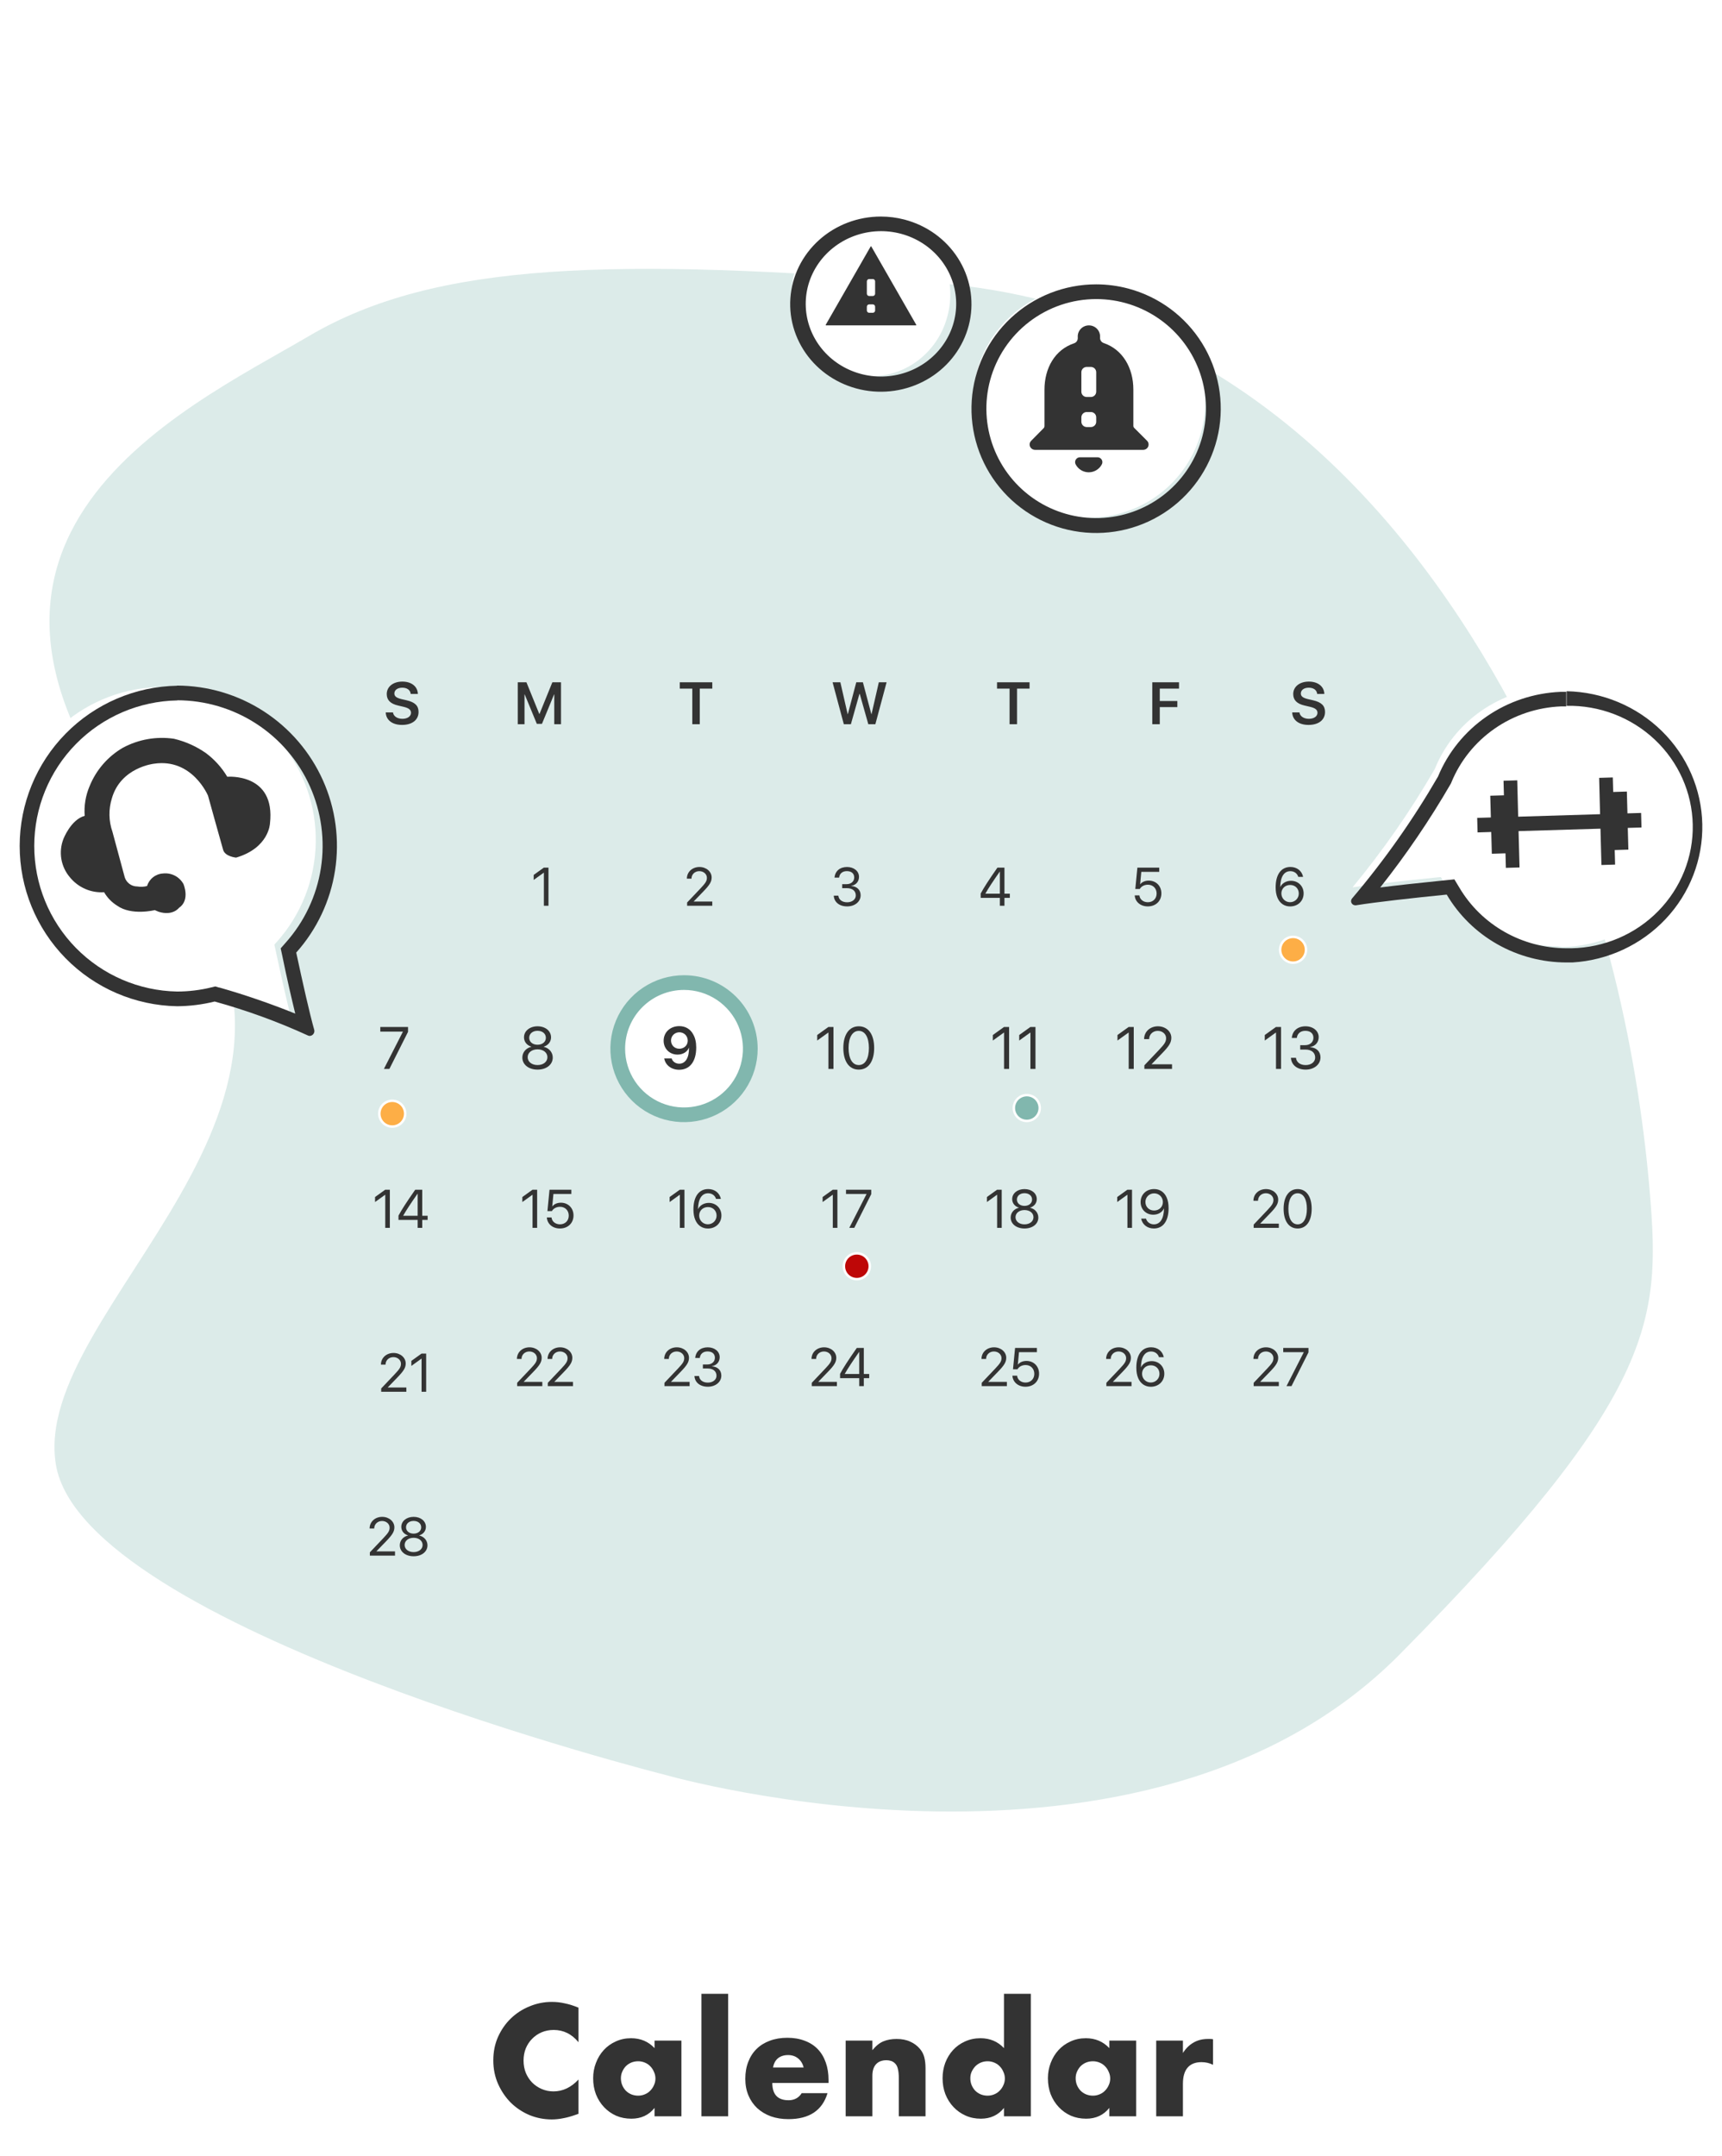 <svg width="350" height="438" viewBox="0 0 350 438" fill="none" xmlns="http://www.w3.org/2000/svg">
<path d="M2 0H344V438H2V0Z" fill="white"/>
<path d="M117.574 414.94C116.214 413.28 114.534 412.45 112.534 412.45C111.654 412.45 110.834 412.61 110.074 412.93C109.334 413.25 108.694 413.69 108.154 414.25C107.614 414.79 107.184 415.44 106.864 416.2C106.564 416.96 106.414 417.78 106.414 418.66C106.414 419.56 106.564 420.39 106.864 421.15C107.184 421.91 107.614 422.57 108.154 423.13C108.714 423.69 109.364 424.13 110.104 424.45C110.844 424.77 111.644 424.93 112.504 424.93C114.384 424.93 116.074 424.13 117.574 422.53V429.49L116.974 429.7C116.074 430.02 115.234 430.25 114.454 430.39C113.674 430.55 112.904 430.63 112.144 430.63C110.584 430.63 109.084 430.34 107.644 429.76C106.224 429.16 104.964 428.33 103.864 427.27C102.784 426.19 101.914 424.92 101.254 423.46C100.594 421.98 100.264 420.37 100.264 418.63C100.264 416.89 100.584 415.3 101.224 413.86C101.884 412.4 102.754 411.15 103.834 410.11C104.934 409.05 106.204 408.23 107.644 407.65C109.084 407.05 110.594 406.75 112.174 406.75C113.074 406.75 113.954 406.85 114.814 407.05C115.694 407.23 116.614 407.52 117.574 407.92V414.94ZM126.199 422.26C126.199 422.76 126.289 423.23 126.469 423.67C126.649 424.09 126.889 424.46 127.189 424.78C127.509 425.1 127.879 425.35 128.299 425.53C128.739 425.71 129.209 425.8 129.709 425.8C130.189 425.8 130.639 425.71 131.059 425.53C131.499 425.35 131.869 425.1 132.169 424.78C132.489 424.46 132.739 424.09 132.919 423.67C133.119 423.25 133.219 422.8 133.219 422.32C133.219 421.84 133.119 421.39 132.919 420.97C132.739 420.53 132.489 420.15 132.169 419.83C131.869 419.51 131.499 419.26 131.059 419.08C130.639 418.9 130.189 418.81 129.709 418.81C129.209 418.81 128.739 418.9 128.299 419.08C127.879 419.26 127.509 419.51 127.189 419.83C126.889 420.15 126.649 420.52 126.469 420.94C126.289 421.34 126.199 421.78 126.199 422.26ZM133.039 414.61H138.499V430H133.039V428.29C131.879 429.75 130.309 430.48 128.329 430.48C127.209 430.48 126.179 430.28 125.239 429.88C124.299 429.46 123.479 428.88 122.779 428.14C122.079 427.4 121.529 426.53 121.129 425.53C120.749 424.53 120.559 423.44 120.559 422.26C120.559 421.16 120.749 420.12 121.129 419.14C121.509 418.14 122.039 417.27 122.719 416.53C123.399 415.79 124.209 415.21 125.149 414.79C126.089 414.35 127.129 414.13 128.269 414.13C130.189 414.13 131.779 414.8 133.039 416.14V414.61ZM147.999 405.1V430H142.569V405.1H147.999ZM163.335 420.07C163.155 419.31 162.785 418.7 162.225 418.24C161.665 417.78 160.985 417.55 160.185 417.55C159.345 417.55 158.655 417.77 158.115 418.21C157.595 418.65 157.265 419.27 157.125 420.07H163.335ZM156.975 423.22C156.975 425.56 158.075 426.73 160.275 426.73C161.455 426.73 162.345 426.25 162.945 425.29H168.195C167.135 428.81 164.485 430.57 160.245 430.57C158.945 430.57 157.755 430.38 156.675 430C155.595 429.6 154.665 429.04 153.885 428.32C153.125 427.6 152.535 426.74 152.115 425.74C151.695 424.74 151.485 423.62 151.485 422.38C151.485 421.1 151.685 419.95 152.085 418.93C152.485 417.89 153.055 417.01 153.795 416.29C154.535 415.57 155.425 415.02 156.465 414.64C157.525 414.24 158.715 414.04 160.035 414.04C161.335 414.04 162.505 414.24 163.545 414.64C164.585 415.02 165.465 415.58 166.185 416.32C166.905 417.06 167.455 417.97 167.835 419.05C168.215 420.11 168.405 421.31 168.405 422.65V423.22H156.975ZM171.883 414.61H177.313V416.56C178.053 415.66 178.803 415.06 179.563 414.76C180.323 414.44 181.213 414.28 182.233 414.28C183.313 414.28 184.233 414.46 184.993 414.82C185.773 415.16 186.433 415.65 186.973 416.29C187.413 416.81 187.713 417.39 187.873 418.03C188.033 418.67 188.113 419.4 188.113 420.22V430H182.683V422.23C182.683 421.47 182.623 420.86 182.503 420.4C182.403 419.92 182.213 419.54 181.933 419.26C181.693 419.02 181.423 418.85 181.123 418.75C180.823 418.65 180.503 418.6 180.163 418.6C179.243 418.6 178.533 418.88 178.033 419.44C177.553 419.98 177.313 420.76 177.313 421.78V430H171.883V414.61ZM197.22 422.26C197.22 422.76 197.31 423.23 197.49 423.67C197.67 424.09 197.91 424.46 198.21 424.78C198.53 425.1 198.9 425.35 199.32 425.53C199.76 425.71 200.23 425.8 200.73 425.8C201.21 425.8 201.66 425.71 202.08 425.53C202.52 425.35 202.89 425.1 203.19 424.78C203.51 424.46 203.76 424.09 203.94 423.67C204.14 423.25 204.24 422.8 204.24 422.32C204.24 421.84 204.14 421.39 203.94 420.97C203.76 420.53 203.51 420.15 203.19 419.83C202.89 419.51 202.52 419.26 202.08 419.08C201.66 418.9 201.21 418.81 200.73 418.81C200.25 418.81 199.79 418.9 199.35 419.08C198.93 419.26 198.56 419.51 198.24 419.83C197.94 420.15 197.69 420.52 197.49 420.94C197.31 421.34 197.22 421.78 197.22 422.26ZM204.06 405.1H209.52V430H204.06V428.29C202.9 429.75 201.33 430.48 199.35 430.48C198.23 430.48 197.2 430.27 196.26 429.85C195.32 429.43 194.5 428.85 193.8 428.11C193.1 427.37 192.55 426.5 192.15 425.5C191.77 424.5 191.58 423.42 191.58 422.26C191.58 421.16 191.76 420.12 192.12 419.14C192.5 418.14 193.03 417.27 193.71 416.53C194.39 415.79 195.2 415.21 196.14 414.79C197.1 414.35 198.15 414.13 199.29 414.13C201.21 414.13 202.8 414.8 204.06 416.14V405.1ZM218.63 422.26C218.63 422.76 218.72 423.23 218.9 423.67C219.08 424.09 219.32 424.46 219.62 424.78C219.94 425.1 220.31 425.35 220.73 425.53C221.17 425.71 221.64 425.8 222.14 425.8C222.62 425.8 223.07 425.71 223.49 425.53C223.93 425.35 224.3 425.1 224.6 424.78C224.92 424.46 225.17 424.09 225.35 423.67C225.55 423.25 225.65 422.8 225.65 422.32C225.65 421.84 225.55 421.39 225.35 420.97C225.17 420.53 224.92 420.15 224.6 419.83C224.3 419.51 223.93 419.26 223.49 419.08C223.07 418.9 222.62 418.81 222.14 418.81C221.64 418.81 221.17 418.9 220.73 419.08C220.31 419.26 219.94 419.51 219.62 419.83C219.32 420.15 219.08 420.52 218.9 420.94C218.72 421.34 218.63 421.78 218.63 422.26ZM225.47 414.61H230.93V430H225.47V428.29C224.31 429.75 222.74 430.48 220.76 430.48C219.64 430.48 218.61 430.28 217.67 429.88C216.73 429.46 215.91 428.88 215.21 428.14C214.51 427.4 213.96 426.53 213.56 425.53C213.18 424.53 212.99 423.44 212.99 422.26C212.99 421.16 213.18 420.12 213.56 419.14C213.94 418.14 214.47 417.27 215.15 416.53C215.83 415.79 216.64 415.21 217.58 414.79C218.52 414.35 219.56 414.13 220.7 414.13C222.62 414.13 224.21 414.8 225.47 416.14V414.61ZM235.001 414.61H240.431V417.13C241.011 416.21 241.721 415.51 242.561 415.03C243.401 414.53 244.381 414.28 245.501 414.28C245.641 414.28 245.791 414.28 245.951 414.28C246.131 414.28 246.331 414.3 246.551 414.34V419.53C245.831 419.17 245.051 418.99 244.211 418.99C242.951 418.99 242.001 419.37 241.361 420.13C240.741 420.87 240.431 421.96 240.431 423.4V430H235.001V414.61Z" fill="#333333"/>
<path d="M11.358 297.574C16.865 330.867 135.356 360.662 135.356 360.662C135.356 360.662 232.651 388.565 284.547 336.089C336.443 283.613 337.455 268.326 335.372 242.826C333.289 217.325 326.761 180.784 308.738 146.165C290.715 111.546 254.849 62.558 189.966 57.476C125.083 52.394 88.657 53.062 62.844 68.248C37.031 83.435 -23.427 110.59 34.107 175.781C76.511 223.862 6.071 265.626 11.358 297.574Z" fill="#DCEBE9"/>
<path d="M139.051 226.853C136.317 226.857 133.644 226.085 131.368 224.637C129.093 223.188 127.319 221.128 126.27 218.715C125.221 216.303 124.945 213.648 125.475 211.085C126.006 208.523 127.321 206.168 129.252 204.32C131.184 202.471 133.646 201.212 136.327 200.7C139.008 200.189 141.788 200.45 144.314 201.449C146.84 202.447 148.999 204.14 150.519 206.311C152.038 208.483 152.849 211.037 152.849 213.649C152.843 217.146 151.389 220.498 148.803 222.973C146.217 225.447 142.711 226.842 139.051 226.853V226.853Z" fill="white"/>
<path d="M139.03 201.134C141.399 201.134 143.714 201.834 145.684 203.146C147.653 204.458 149.188 206.323 150.094 208.505C151.001 210.687 151.238 213.088 150.776 215.404C150.314 217.72 149.173 219.848 147.498 221.518C145.824 223.188 143.69 224.325 141.367 224.786C139.044 225.246 136.636 225.01 134.447 224.106C132.259 223.202 130.389 221.672 129.073 219.708C127.757 217.745 127.054 215.436 127.054 213.074C127.054 209.907 128.316 206.87 130.562 204.631C132.808 202.392 135.854 201.134 139.03 201.134ZM139.03 198.148C136.07 198.148 133.175 199.024 130.714 200.664C128.252 202.304 126.333 204.635 125.2 207.362C124.067 210.09 123.771 213.091 124.348 215.986C124.926 218.882 126.352 221.541 128.445 223.629C130.539 225.716 133.206 227.138 136.11 227.713C139.014 228.289 142.024 227.994 144.759 226.864C147.494 225.734 149.832 223.821 151.477 221.367C153.122 218.912 154 216.026 154 213.074C154 209.116 152.423 205.319 149.615 202.52C146.808 199.721 143 198.148 139.03 198.148Z" fill="#81B7AE"/>
<path d="M138.031 217.357C140.215 217.357 141.508 215.668 141.508 212.829C141.508 211.766 141.302 210.875 140.9 210.178C140.334 209.092 139.318 208.49 138.067 208.49C136.225 208.49 134.885 209.736 134.885 211.459C134.885 213.077 136.095 214.275 137.712 214.275C138.816 214.275 139.69 213.714 140.021 212.882H140.027H140.032C140.038 212.882 140.044 212.882 140.044 212.882C140.068 214.942 139.312 216.123 138.055 216.123C137.311 216.123 136.703 215.698 136.514 215.054H135.003C135.245 216.424 136.467 217.357 138.031 217.357ZM138.073 213.083C137.104 213.083 136.384 212.374 136.384 211.412C136.384 210.479 137.134 209.741 138.084 209.741C139.041 209.741 139.785 210.485 139.785 211.436C139.785 212.374 139.047 213.083 138.073 213.083Z" fill="#333333"/>
<path d="M110.544 184.037H111.479V176.287H110.533L108.471 177.769V178.79L110.523 177.312H110.544V184.037Z" fill="#333333"/>
<path d="M139.61 178.521V178.526H140.545V178.521C140.545 177.656 141.232 177.001 142.14 177.001C142.994 177.001 143.676 177.597 143.676 178.344C143.676 178.988 143.429 179.402 142.387 180.498L139.659 183.371V184.037H144.772V183.178H140.996V183.156L142.957 181.131C144.251 179.794 144.643 179.149 144.643 178.285C144.643 177.098 143.553 176.158 142.167 176.158C140.706 176.158 139.61 177.167 139.61 178.521Z" fill="#333333"/>
<path d="M171.177 180.46H172.149C173.256 180.46 173.943 181.024 173.943 181.937C173.943 182.748 173.208 183.328 172.182 183.328C171.14 183.328 170.479 182.78 170.393 181.985H169.464C169.534 183.269 170.57 184.166 172.192 184.166C173.712 184.166 174.926 183.237 174.926 181.905C174.926 180.814 174.174 180.089 173.003 180.02V179.998C173.97 179.826 174.593 179.128 174.593 178.156C174.593 176.99 173.546 176.158 172.16 176.158C170.705 176.158 169.727 177.001 169.62 178.317H170.549C170.635 177.506 171.226 176.996 172.117 176.996C173.1 176.996 173.621 177.517 173.621 178.285C173.621 179.069 172.998 179.644 172.106 179.644H171.177V180.46Z" fill="#333333"/>
<path d="M203.222 184.037H204.157V182.426H205.252V181.577H204.157V176.287H202.728C200.896 178.913 199.989 180.326 199.328 181.55V182.426H203.222V184.037ZM200.284 181.556C200.896 180.481 201.74 179.187 203.206 177.092H203.222V181.577H200.284V181.556Z" fill="#333333"/>
<path d="M233.292 184.166C234.909 184.166 236.053 183.076 236.053 181.518C236.053 180.014 234.979 178.924 233.491 178.924C232.75 178.924 232.105 179.203 231.756 179.67H231.735L231.971 177.146H235.613V176.287H231.176L230.752 180.626H231.66C231.977 180.084 232.594 179.756 233.319 179.756C234.351 179.756 235.086 180.503 235.086 181.545C235.086 182.587 234.356 183.317 233.303 183.317C232.374 183.317 231.67 182.748 231.584 181.921H230.634C230.714 183.242 231.81 184.166 233.292 184.166Z" fill="#333333"/>
<path d="M262.22 184.171C263.81 184.171 264.965 183.054 264.965 181.523C264.965 180.052 263.869 178.961 262.392 178.961C261.431 178.961 260.577 179.461 260.228 180.218H260.211C260.244 178.156 260.979 177.006 262.274 177.006C263.042 177.006 263.665 177.458 263.875 178.161H264.857C264.61 176.942 263.601 176.152 262.285 176.152C260.389 176.152 259.277 177.683 259.277 180.293C259.277 181.131 259.4 181.83 259.658 182.426C260.136 183.543 261.06 184.171 262.22 184.171ZM262.209 183.312C261.216 183.312 260.442 182.522 260.442 181.529C260.442 180.541 261.2 179.81 262.226 179.81C263.251 179.81 263.982 180.541 263.982 181.556C263.982 182.533 263.198 183.312 262.209 183.312Z" fill="#333333"/>
<path d="M109.255 217.327C111.062 217.327 112.349 216.312 112.349 214.883C112.349 213.827 111.617 212.953 110.513 212.693V212.67C111.439 212.374 112 211.654 112 210.769C112 209.47 110.849 208.525 109.255 208.525C107.673 208.525 106.504 209.476 106.504 210.763C106.504 211.66 107.077 212.386 107.998 212.67V212.693C106.9 212.947 106.168 213.821 106.168 214.883C106.168 216.306 107.455 217.327 109.255 217.327ZM109.255 216.4C108.086 216.4 107.248 215.733 107.248 214.807C107.248 213.874 108.086 213.207 109.255 213.207C110.43 213.207 111.262 213.868 111.262 214.807C111.262 215.733 110.43 216.4 109.255 216.4ZM109.255 212.274C108.258 212.274 107.561 211.69 107.561 210.863C107.561 210.031 108.258 209.44 109.255 209.44C110.253 209.44 110.949 210.025 110.949 210.863C110.949 211.69 110.247 212.274 109.255 212.274Z" fill="#333333"/>
<path d="M168.378 217.186H169.405V208.667H168.366L166.1 210.296V211.418L168.355 209.795H168.378V217.186ZM174.547 217.327C176.531 217.327 177.676 215.609 177.676 212.917C177.676 210.243 176.525 208.525 174.547 208.525C172.57 208.525 171.407 210.255 171.407 212.923C171.407 215.615 172.558 217.327 174.547 217.327ZM174.547 216.4C173.213 216.4 172.475 215.043 172.475 212.917C172.475 210.839 173.231 209.458 174.547 209.458C175.864 209.458 176.607 210.828 176.607 212.923C176.607 215.049 175.875 216.4 174.547 216.4Z" fill="#333333"/>
<path d="M204.075 217.186H205.102V208.667H204.063L201.796 210.296V211.418L204.051 209.795H204.075V217.186ZM209.435 217.186H210.462V208.667H209.423L207.157 210.296V211.418L209.412 209.795H209.435V217.186Z" fill="#333333"/>
<path d="M229.409 217.186H230.436V208.667H229.397L227.13 210.296V211.418L229.385 209.795H229.409V217.186ZM232.543 211.123V211.129H233.57V211.123C233.57 210.172 234.326 209.452 235.324 209.452C236.262 209.452 237.012 210.107 237.012 210.928C237.012 211.636 236.74 212.091 235.595 213.295L232.596 216.454V217.186H238.216V216.241H234.066V216.217L236.221 213.992C237.644 212.522 238.075 211.814 238.075 210.863C238.075 209.558 236.876 208.525 235.353 208.525C233.747 208.525 232.543 209.635 232.543 211.123Z" fill="#333333"/>
<path d="M259.348 217.186H260.375V208.667H259.336L257.069 210.296V211.418L259.324 209.795H259.348V217.186ZM264.271 213.254H265.34C266.556 213.254 267.312 213.874 267.312 214.877C267.312 215.769 266.503 216.406 265.375 216.406C264.23 216.406 263.504 215.804 263.409 214.93H262.388C262.465 216.341 263.604 217.327 265.387 217.327C267.058 217.327 268.392 216.306 268.392 214.842C268.392 213.644 267.565 212.847 266.278 212.77V212.746C267.341 212.557 268.026 211.79 268.026 210.721C268.026 209.44 266.875 208.525 265.352 208.525C263.752 208.525 262.677 209.452 262.559 210.899H263.581C263.675 210.007 264.324 209.446 265.304 209.446C266.385 209.446 266.957 210.019 266.957 210.863C266.957 211.725 266.273 212.357 265.293 212.357H264.271V213.254Z" fill="#333333"/>
<path d="M108.241 249.48H109.176V241.73H108.231L106.168 243.212V244.233L108.22 242.756H108.241V249.48ZM113.806 249.609C115.423 249.609 116.567 248.519 116.567 246.961C116.567 245.458 115.492 244.367 114.005 244.367C113.263 244.367 112.619 244.646 112.27 245.114H112.248L112.485 242.589H116.126V241.73H111.69L111.265 246.07H112.173C112.49 245.527 113.108 245.2 113.833 245.2C114.864 245.2 115.6 245.946 115.6 246.988C115.6 248.03 114.869 248.761 113.817 248.761C112.887 248.761 112.184 248.191 112.098 247.364H111.147C111.228 248.686 112.323 249.609 113.806 249.609Z" fill="#333333"/>
<path d="M138.181 249.48H139.115V241.73H138.17L136.107 243.212V244.233L138.159 242.756H138.181V249.48ZM143.885 249.615C145.475 249.615 146.629 248.498 146.629 246.967C146.629 245.495 145.534 244.405 144.057 244.405C143.095 244.405 142.241 244.904 141.892 245.662H141.876C141.908 243.599 142.644 242.45 143.938 242.45C144.707 242.45 145.33 242.901 145.539 243.604H146.522C146.275 242.385 145.265 241.596 143.949 241.596C142.053 241.596 140.941 243.126 140.941 245.737C140.941 246.575 141.065 247.273 141.323 247.869C141.801 248.986 142.725 249.615 143.885 249.615ZM143.874 248.755C142.88 248.755 142.107 247.966 142.107 246.972C142.107 245.984 142.864 245.253 143.89 245.253C144.916 245.253 145.646 245.984 145.646 246.999C145.646 247.977 144.862 248.755 143.874 248.755Z" fill="#333333"/>
<path d="M169.271 249.48H170.206V241.73H169.261L167.198 243.212V244.233L169.25 242.756H169.271V249.48ZM172.618 249.48H173.633L177.081 242.627V241.73H171.952V242.589H176.125V242.611L172.618 249.48Z" fill="#333333"/>
<path d="M202.666 249.48H203.6V241.73H202.655L200.592 243.212V244.233L202.644 242.756H202.666V249.48ZM208.23 249.609C209.874 249.609 211.044 248.686 211.044 247.386C211.044 246.424 210.378 245.629 209.374 245.393V245.372C210.217 245.103 210.728 244.448 210.728 243.642C210.728 242.46 209.68 241.601 208.23 241.601C206.791 241.601 205.727 242.466 205.727 243.637C205.727 244.453 206.248 245.114 207.086 245.372V245.393C206.087 245.624 205.421 246.419 205.421 247.386C205.421 248.68 206.592 249.609 208.23 249.609ZM208.23 248.766C207.167 248.766 206.404 248.159 206.404 247.316C206.404 246.467 207.167 245.86 208.23 245.86C209.299 245.86 210.056 246.462 210.056 247.316C210.056 248.159 209.299 248.766 208.23 248.766ZM208.23 245.012C207.322 245.012 206.688 244.48 206.688 243.728C206.688 242.971 207.322 242.434 208.23 242.434C209.138 242.434 209.771 242.965 209.771 243.728C209.771 244.48 209.132 245.012 208.23 245.012Z" fill="#333333"/>
<path d="M229.15 249.48H230.085V241.73H229.14L227.077 243.212V244.233L229.129 242.756H229.15V249.48ZM234.516 249.609C236.412 249.609 237.519 248.084 237.519 245.474C237.519 244.63 237.395 243.932 237.137 243.336C236.665 242.224 235.741 241.596 234.575 241.596C232.985 241.596 231.831 242.713 231.831 244.244C231.831 245.715 232.926 246.806 234.403 246.806C235.392 246.806 236.24 246.306 236.568 245.538C236.573 245.538 236.573 245.538 236.579 245.538H236.584C236.557 247.595 235.816 248.766 234.527 248.766C233.759 248.766 233.13 248.304 232.926 247.601H231.943C232.18 248.814 233.195 249.609 234.516 249.609ZM234.57 245.957C233.555 245.957 232.808 245.221 232.808 244.211C232.808 243.239 233.592 242.466 234.586 242.466C235.585 242.466 236.358 243.245 236.358 244.238C236.358 245.227 235.596 245.957 234.57 245.957Z" fill="#333333"/>
<path d="M254.762 243.964V243.97H255.696V243.964C255.696 243.1 256.384 242.444 257.292 242.444C258.146 242.444 258.828 243.041 258.828 243.787C258.828 244.432 258.581 244.845 257.539 245.941L254.81 248.814V249.48H259.923V248.621H256.147V248.6L258.108 246.575C259.402 245.237 259.794 244.593 259.794 243.728C259.794 242.541 258.704 241.601 257.318 241.601C255.857 241.601 254.762 242.611 254.762 243.964ZM263.753 249.609C265.558 249.609 266.6 248.046 266.6 245.597C266.6 243.164 265.552 241.601 263.753 241.601C261.954 241.601 260.896 243.175 260.896 245.603C260.896 248.052 261.943 249.609 263.753 249.609ZM263.753 248.766C262.539 248.766 261.868 247.531 261.868 245.597C261.868 243.707 262.555 242.45 263.753 242.45C264.951 242.45 265.627 243.696 265.627 245.603C265.627 247.536 264.961 248.766 263.753 248.766Z" fill="#333333"/>
<path d="M105.065 276.113V276.118H105.999V276.113C105.999 275.248 106.687 274.593 107.594 274.593C108.448 274.593 109.131 275.189 109.131 275.936C109.131 276.58 108.884 276.994 107.842 278.089L105.113 280.963V281.629H110.226V280.77H106.45V280.748L108.411 278.723C109.705 277.386 110.097 276.741 110.097 275.876C110.097 274.689 109.007 273.75 107.621 273.75C106.16 273.75 105.065 274.759 105.065 276.113ZM111.295 276.113V276.118H112.23V276.113C112.23 275.248 112.917 274.593 113.825 274.593C114.679 274.593 115.361 275.189 115.361 275.936C115.361 276.58 115.114 276.994 114.072 278.089L111.344 280.963V281.629H116.457V280.77H112.681V280.748L114.641 278.723C115.936 277.386 116.328 276.741 116.328 275.876C116.328 274.689 115.238 273.75 113.852 273.75C112.391 273.75 111.295 274.759 111.295 276.113Z" fill="#333333"/>
<path d="M78.029 217.186H79.144L82.934 209.653V208.667H77.297V209.612H81.884V209.635L78.029 217.186Z" fill="#333333"/>
<path d="M114.024 147.148V138.63H112.265L109.656 145.059H109.609L106.999 138.63H105.234V147.148H106.61V141.103H106.651L109.113 147.078H110.152L112.613 141.103H112.655V147.148H114.024Z" fill="#333333"/>
<path d="M142.23 147.148V139.917H144.774V138.63H138.162V139.917H140.713V147.148H142.23Z" fill="#333333"/>
<path d="M174.684 140.985H174.743L176.485 147.148H177.919L180.204 138.63H178.622L177.146 145.082H177.099L175.387 138.63H174.041L172.329 145.082H172.281L170.806 138.63H169.224L171.508 147.148H172.943L174.684 140.985Z" fill="#333333"/>
<path d="M206.715 147.148V139.917H209.259V138.63H202.647V139.917H205.197V147.148H206.715Z" fill="#333333"/>
<path d="M235.727 147.148V143.671H239.299V142.432H235.727V139.917H239.635V138.63H234.204V147.148H235.727Z" fill="#333333"/>
<path d="M262.644 144.752C262.709 146.322 263.995 147.29 265.955 147.29C268.016 147.29 269.314 146.275 269.314 144.657C269.314 143.388 268.582 142.674 266.853 142.278L265.873 142.054C264.828 141.806 264.397 141.475 264.397 140.909C264.397 140.2 265.046 139.728 266.009 139.728C266.983 139.728 267.65 140.206 267.72 141.003H269.173C269.137 139.504 267.898 138.488 266.02 138.488C264.167 138.488 262.85 139.51 262.85 141.021C262.85 142.237 263.594 142.992 265.164 143.353L266.268 143.612C267.343 143.866 267.78 144.22 267.78 144.834C267.78 145.543 267.065 146.05 266.038 146.05C264.999 146.05 264.214 145.537 264.119 144.752H262.644Z" fill="#333333"/>
<path d="M78.401 144.752C78.466 146.322 79.753 147.29 81.713 147.29C83.773 147.29 85.072 146.275 85.072 144.657C85.072 143.388 84.34 142.674 82.611 142.278L81.63 142.054C80.586 141.806 80.155 141.475 80.155 140.909C80.155 140.2 80.804 139.728 81.766 139.728C82.74 139.728 83.407 140.206 83.478 141.003H84.93C84.895 139.504 83.655 138.488 81.778 138.488C79.924 138.488 78.608 139.51 78.608 141.021C78.608 142.237 79.352 142.992 80.922 143.353L82.026 143.612C83.1 143.866 83.537 144.22 83.537 144.834C83.537 145.543 82.823 146.05 81.796 146.05C80.757 146.05 79.972 145.537 79.877 144.752H78.401Z" fill="#333333"/>
<path d="M78.302 249.48H79.237V241.73H78.291L76.229 243.212V244.233L78.281 242.756H78.302V249.48ZM84.887 249.48H85.822V247.869H86.917V247.021H85.822V241.73H84.393C82.561 244.356 81.654 245.769 80.993 246.994V247.869H84.887V249.48ZM81.949 246.999C82.561 245.925 83.404 244.63 84.871 242.536H84.887V247.021H81.949V246.999Z" fill="#333333"/>
<path d="M77.428 277.261V277.267H78.363V277.261C78.363 276.396 79.05 275.741 79.958 275.741C80.812 275.741 81.494 276.337 81.494 277.084C81.494 277.729 81.247 278.142 80.205 279.238L77.477 282.111V282.777H82.59V281.918H78.814V281.896L80.774 279.872C82.069 278.534 82.461 277.89 82.461 277.025C82.461 275.838 81.371 274.898 79.985 274.898C78.524 274.898 77.428 275.908 77.428 277.261ZM85.684 282.777H86.618V275.027H85.673L83.61 276.509V277.53L85.662 276.053H85.684V282.777Z" fill="#333333"/>
<path d="M75.126 310.558V310.563H76.06V310.558C76.06 309.693 76.748 309.038 77.656 309.038C78.51 309.038 79.192 309.634 79.192 310.381C79.192 311.025 78.945 311.439 77.903 312.535L75.174 315.408V316.074H80.287V315.215H76.511V315.193L78.472 313.168C79.766 311.831 80.158 311.187 80.158 310.322C80.158 309.135 79.068 308.195 77.682 308.195C76.221 308.195 75.126 309.205 75.126 310.558ZM84.069 316.203C85.712 316.203 86.883 315.279 86.883 313.979C86.883 313.018 86.217 312.223 85.213 311.987V311.965C86.056 311.697 86.566 311.042 86.566 310.236C86.566 309.054 85.519 308.195 84.069 308.195C82.629 308.195 81.566 309.06 81.566 310.23C81.566 311.047 82.087 311.708 82.925 311.965V311.987C81.925 312.218 81.26 313.013 81.26 313.979C81.26 315.274 82.43 316.203 84.069 316.203ZM84.069 315.36C83.005 315.36 82.242 314.753 82.242 313.91C82.242 313.061 83.005 312.454 84.069 312.454C85.138 312.454 85.895 313.056 85.895 313.91C85.895 314.753 85.138 315.36 84.069 315.36ZM84.069 311.605C83.161 311.605 82.527 311.074 82.527 310.322C82.527 309.564 83.161 309.027 84.069 309.027C84.976 309.027 85.61 309.559 85.61 310.322C85.61 311.074 84.971 311.605 84.069 311.605Z" fill="#333333"/>
<path d="M135.004 276.113V276.118H135.939V276.113C135.939 275.248 136.626 274.593 137.534 274.593C138.388 274.593 139.07 275.189 139.07 275.936C139.07 276.58 138.823 276.994 137.781 278.089L135.053 280.963V281.629H140.166V280.77H136.39V280.748L138.351 278.723C139.645 277.386 140.037 276.741 140.037 275.876C140.037 274.689 138.947 273.75 137.561 273.75C136.1 273.75 135.004 274.759 135.004 276.113ZM142.862 278.052H143.834C144.941 278.052 145.628 278.616 145.628 279.529C145.628 280.34 144.893 280.92 143.867 280.92C142.825 280.92 142.164 280.372 142.078 279.577H141.149C141.219 280.861 142.255 281.758 143.877 281.758C145.397 281.758 146.611 280.829 146.611 279.497C146.611 278.406 145.859 277.681 144.688 277.611V277.59C145.655 277.418 146.278 276.72 146.278 275.748C146.278 274.582 145.231 273.75 143.845 273.75C142.39 273.75 141.412 274.593 141.305 275.909H142.234C142.32 275.098 142.911 274.587 143.802 274.587C144.785 274.587 145.306 275.108 145.306 275.876C145.306 276.661 144.683 277.235 143.792 277.235H142.862V278.052Z" fill="#333333"/>
<path d="M164.943 276.113V276.118H165.878V276.113C165.878 275.248 166.565 274.593 167.473 274.593C168.327 274.593 169.009 275.189 169.009 275.936C169.009 276.58 168.762 276.994 167.72 278.089L164.992 280.963V281.629H170.105V280.77H166.329V280.748L168.29 278.723C169.584 277.386 169.976 276.741 169.976 275.876C169.976 274.689 168.886 273.75 167.5 273.75C166.039 273.75 164.943 274.759 164.943 276.113ZM174.638 281.629H175.573V280.018H176.668V279.169H175.573V273.878H174.144C172.312 276.505 171.405 277.917 170.744 279.142V280.018H174.638V281.629ZM171.7 279.147C172.312 278.073 173.156 276.779 174.622 274.684H174.638V279.169H171.7V279.147Z" fill="#333333"/>
<path d="M199.489 276.113V276.118H200.424V276.113C200.424 275.248 201.111 274.593 202.019 274.593C202.873 274.593 203.555 275.189 203.555 275.936C203.555 276.58 203.308 276.994 202.266 278.089L199.538 280.963V281.629H204.651V280.77H200.875V280.748L202.835 278.723C204.13 277.386 204.522 276.741 204.522 275.876C204.522 274.689 203.432 273.75 202.046 273.75C200.585 273.75 199.489 274.759 199.489 276.113ZM208.432 281.758C210.049 281.758 211.193 280.667 211.193 279.11C211.193 277.606 210.119 276.516 208.631 276.516C207.89 276.516 207.245 276.795 206.896 277.262H206.875L207.111 274.738H210.752V273.878H206.316L205.892 278.218H206.799C207.116 277.676 207.734 277.348 208.459 277.348C209.49 277.348 210.226 278.095 210.226 279.137C210.226 280.179 209.496 280.909 208.443 280.909C207.514 280.909 206.81 280.34 206.724 279.513H205.773C205.854 280.834 206.95 281.758 208.432 281.758Z" fill="#333333"/>
<path d="M224.823 276.113V276.118H225.757V276.113C225.757 275.248 226.445 274.593 227.353 274.593C228.207 274.593 228.889 275.189 228.889 275.936C228.889 276.58 228.642 276.994 227.6 278.089L224.871 280.963V281.629H229.984V280.77H226.208V280.748L228.169 278.723C229.463 277.386 229.855 276.741 229.855 275.876C229.855 274.689 228.765 273.75 227.379 273.75C225.918 273.75 224.823 274.759 224.823 276.113ZM233.905 281.763C235.495 281.763 236.65 280.646 236.65 279.115C236.65 277.644 235.554 276.553 234.077 276.553C233.116 276.553 232.262 277.053 231.913 277.81H231.896C231.929 275.748 232.665 274.598 233.959 274.598C234.727 274.598 235.35 275.049 235.56 275.753H236.542C236.295 274.534 235.286 273.744 233.97 273.744C232.074 273.744 230.962 275.275 230.962 277.885C230.962 278.723 231.085 279.421 231.343 280.018C231.821 281.135 232.745 281.763 233.905 281.763ZM233.895 280.904C232.901 280.904 232.127 280.114 232.127 279.121C232.127 278.132 232.885 277.402 233.911 277.402C234.937 277.402 235.667 278.132 235.667 279.147C235.667 280.125 234.883 280.904 233.895 280.904Z" fill="#333333"/>
<path d="M254.762 276.113V276.118H255.696V276.113C255.696 275.248 256.384 274.593 257.292 274.593C258.146 274.593 258.828 275.189 258.828 275.936C258.828 276.58 258.581 276.994 257.539 278.089L254.81 280.963V281.629H259.923V280.77H256.147V280.748L258.108 278.723C259.402 277.386 259.794 276.741 259.794 275.876C259.794 274.689 258.704 273.75 257.318 273.75C255.857 273.75 254.762 274.759 254.762 276.113ZM261.486 281.629H262.501L265.95 274.775V273.878H260.82V274.738H264.994V274.759L261.486 281.629Z" fill="#333333"/>
<path d="M59.295 207.333C53.448 204.764 47.428 202.611 41.278 200.89L40.82 200.75L40.431 200.85C33.205 202.604 25.589 201.712 18.964 198.336C12.34 194.96 7.146 189.323 4.325 182.447C1.503 175.572 1.241 167.914 3.587 160.862C5.932 153.81 10.729 147.832 17.107 144.012C23.485 140.192 31.023 138.782 38.352 140.04C45.681 141.297 52.316 145.138 57.054 150.866C61.792 156.593 64.319 163.828 64.176 171.257C64.033 178.687 61.23 185.819 56.275 191.36L55.767 191.928L55.926 192.665C57.371 199.406 58.508 204.325 59.295 207.333Z" fill="white"/>
<g filter="url(#filter0_d)">
<path d="M33.997 137.297V140.284C39.707 140.287 45.295 141.94 50.085 145.045C54.876 148.15 58.665 152.574 60.996 157.782C63.327 162.991 64.1 168.762 63.222 174.4C62.344 180.038 59.852 185.301 56.047 189.556L55.051 190.691L55.37 192.174C56.366 197.053 57.293 200.995 58.01 203.952C52.98 201.915 47.844 200.147 42.626 198.656H42.526L41.759 198.427L40.972 198.616C38.69 199.176 36.348 199.46 33.997 199.462C26.242 199.313 18.854 196.129 13.424 190.594C7.994 185.058 4.956 177.614 4.962 169.863C4.969 162.112 8.02 154.674 13.459 149.147C18.898 143.621 26.291 140.449 34.047 140.314V137.327L33.997 137.297ZM34.047 137.327C25.503 137.469 17.357 140.959 11.363 147.045C5.369 153.13 2.007 161.325 2 169.863C1.993 178.402 5.343 186.601 11.328 192.696C17.313 198.791 25.453 202.293 33.997 202.449C36.57 202.432 39.132 202.111 41.63 201.493V201.493C48.114 203.279 54.445 205.583 60.561 208.382C60.687 208.447 60.827 208.481 60.969 208.482C61.112 208.472 61.251 208.432 61.377 208.364C61.503 208.296 61.613 208.201 61.699 208.087C61.785 207.973 61.845 207.841 61.876 207.702C61.906 207.562 61.906 207.417 61.876 207.277C60.939 203.982 59.495 197.56 58.209 191.547C62.395 186.861 65.135 181.066 66.099 174.859C67.063 168.653 66.211 162.301 63.645 156.567C61.079 150.834 56.908 145.964 51.635 142.545C46.363 139.126 40.213 137.303 33.928 137.297L34.047 137.327Z" fill="#333333"/>
</g>
<path d="M41.777 152.959C39.831 151.616 37.655 150.648 35.358 150.103C31.797 149.582 28.163 150.219 24.988 151.922C21.916 153.702 19.525 156.465 18.196 159.77C17.397 161.66 17.06 163.714 17.213 165.761C14.382 166.542 12.888 170.466 12.888 170.466C12.384 171.759 12.24 173.165 12.47 174.533C12.7 175.902 13.297 177.182 14.195 178.236C15.029 179.266 16.096 180.079 17.307 180.609C18.517 181.139 19.837 181.369 21.154 181.281C21.802 182.393 22.709 183.33 23.799 184.009C26.747 186.105 31.456 184.918 31.456 184.918L32.223 185.245C35.112 186.164 36.361 184.474 36.361 184.474C38.73 182.882 37.275 179.59 37.275 179.59C36.867 178.869 36.257 178.284 35.521 177.908C34.786 177.532 33.957 177.382 33.137 177.475C32.401 177.516 31.695 177.782 31.113 178.238C30.532 178.694 30.102 179.317 29.883 180.025C29.242 180.198 28.571 180.228 27.917 180.114C27.347 180.12 26.79 179.941 26.328 179.605C25.866 179.269 25.524 178.792 25.352 178.246L22.855 169.003C22.085 166.812 22.044 164.429 22.737 162.212C24.546 155.895 31.299 155.174 31.299 155.174C39.093 154.007 42.278 161.668 42.278 161.668C42.278 161.668 44.952 171.306 45.355 172.68C45.758 174.055 47.989 174.252 47.989 174.252C54.683 172.275 54.87 167.333 54.87 167.333C56.059 156.973 46.191 157.823 46.191 157.823C45.058 155.921 43.557 154.267 41.777 152.959Z" fill="#333333"/>
<path d="M221.398 105.148C216.464 105.156 211.652 103.621 207.638 100.76C203.623 97.9 200.609 93.857 199.018 89.2C197.427 84.543 197.34 79.506 198.768 74.797C200.197 70.088 203.069 65.944 206.982 62.947C210.895 59.949 215.651 58.25 220.582 58.087C225.514 57.924 230.373 59.306 234.475 62.039C238.578 64.772 241.719 68.718 243.457 73.322C245.195 77.927 245.442 82.958 244.163 87.71C242.837 92.718 239.883 97.145 235.764 100.301C231.645 103.456 226.593 105.161 221.398 105.148V105.148Z" fill="white"/>
<g filter="url(#filter1_d)">
<path d="M220.793 58.765C225.456 58.764 230.003 60.219 233.795 62.927C237.586 65.635 240.431 69.459 241.931 73.862C243.43 78.264 243.509 83.025 242.155 87.475C240.802 91.924 238.084 95.84 234.384 98.67C230.684 101.501 226.188 103.104 221.527 103.256C216.866 103.408 212.275 102.099 208.397 99.515C204.52 96.931 201.553 93.201 199.911 88.849C198.27 84.496 198.037 79.741 199.246 75.25C200.524 70.525 203.327 66.35 207.221 63.371C211.115 60.392 215.885 58.774 220.793 58.765V58.765ZM220.793 55.777C214.362 55.776 208.171 58.213 203.475 62.596C198.78 66.978 195.932 72.976 195.509 79.375C195.086 85.773 197.119 92.093 201.197 97.052C205.275 102.01 211.091 105.237 217.467 106.078C223.843 106.918 230.3 105.31 235.53 101.578C240.76 97.846 244.371 92.271 245.63 85.982C246.89 79.694 245.703 73.164 242.311 67.715C238.92 62.267 233.577 58.309 227.366 56.644C225.223 56.069 223.013 55.778 220.793 55.777V55.777Z" fill="#333333"/>
</g>
<path d="M230.535 86.948C230.478 86.893 230.433 86.827 230.402 86.754C230.371 86.681 230.355 86.603 230.355 86.523V79.14C230.355 74.741 228.176 71.015 224.357 69.71C224.142 69.643 223.953 69.513 223.815 69.336C223.677 69.159 223.598 68.944 223.588 68.721V68.504C223.608 68.197 223.565 67.89 223.46 67.601C223.356 67.311 223.193 67.046 222.98 66.822C222.768 66.598 222.511 66.419 222.226 66.297C221.941 66.174 221.634 66.111 221.323 66.111C221.013 66.111 220.705 66.174 220.42 66.297C220.135 66.419 219.879 66.598 219.666 66.822C219.454 67.046 219.291 67.311 219.186 67.601C219.082 67.89 219.039 68.197 219.059 68.504V68.712C219.06 68.944 218.986 69.171 218.847 69.36C218.709 69.548 218.514 69.688 218.289 69.759C214.431 71.054 212.291 74.771 212.291 79.189V86.573C212.291 86.731 212.231 86.883 212.121 86.998L209.592 89.558C209.39 89.757 209.275 90.027 209.272 90.309C209.272 90.598 209.388 90.874 209.595 91.078C209.801 91.282 210.08 91.397 210.372 91.397H232.365C232.509 91.397 232.651 91.368 232.784 91.314C232.917 91.259 233.037 91.179 233.139 91.078C233.24 90.976 233.32 90.856 233.374 90.725C233.428 90.593 233.456 90.451 233.454 90.309V90.309C233.455 90.028 233.344 89.758 233.144 89.558L230.535 86.948ZM222.808 85.683C222.809 85.826 222.782 85.967 222.728 86.099C222.674 86.231 222.594 86.35 222.492 86.451C222.391 86.553 222.27 86.633 222.138 86.688C222.005 86.742 221.862 86.771 221.718 86.771H220.889C220.597 86.771 220.317 86.656 220.111 86.452C219.905 86.248 219.789 85.972 219.789 85.683V84.804C219.789 84.515 219.905 84.239 220.111 84.035C220.317 83.831 220.597 83.716 220.889 83.716H221.718C221.862 83.716 222.005 83.744 222.138 83.799C222.27 83.854 222.391 83.934 222.492 84.035C222.594 84.136 222.674 84.256 222.728 84.388C222.782 84.52 222.809 84.661 222.808 84.804V85.683ZM222.808 79.585C222.808 79.87 222.693 80.144 222.489 80.346C222.284 80.548 222.007 80.662 221.718 80.662H220.889C220.745 80.663 220.602 80.636 220.468 80.583C220.335 80.529 220.214 80.45 220.112 80.35C220.009 80.25 219.928 80.13 219.873 79.999C219.817 79.868 219.789 79.727 219.789 79.585V75.631C219.789 75.488 219.817 75.347 219.873 75.216C219.928 75.085 220.009 74.966 220.112 74.865C220.214 74.765 220.335 74.686 220.468 74.632C220.602 74.579 220.745 74.552 220.889 74.553H221.718C222.007 74.553 222.284 74.667 222.489 74.869C222.693 75.071 222.808 75.345 222.808 75.631V79.585ZM221.288 95.963C221.827 95.962 222.356 95.817 222.818 95.544C223.281 95.271 223.661 94.88 223.917 94.411C224.012 94.259 224.062 94.084 224.064 93.906C224.065 93.727 224.018 93.551 223.927 93.397C223.835 93.243 223.704 93.116 223.545 93.03C223.387 92.944 223.208 92.902 223.028 92.909H219.549C219.368 92.902 219.19 92.944 219.031 93.03C218.873 93.116 218.741 93.243 218.65 93.397C218.559 93.551 218.512 93.727 218.513 93.906C218.515 94.084 218.565 94.259 218.659 94.411C218.916 94.88 219.296 95.271 219.758 95.544C220.221 95.817 220.75 95.962 221.288 95.963Z" fill="#333333"/>
<path d="M177.049 76.445C173.679 76.448 170.393 75.362 167.653 73.338C164.912 71.314 162.854 68.454 161.769 65.16C160.683 61.866 160.624 58.303 161.601 54.973C162.577 51.643 164.539 48.712 167.211 46.593C169.884 44.474 173.132 43.272 176.499 43.157C179.867 43.043 183.185 44.021 185.986 45.954C188.788 47.887 190.933 50.678 192.119 53.934C193.306 57.191 193.474 60.75 192.601 64.11C191.7 67.656 189.684 70.793 186.868 73.025C184.053 75.258 180.598 76.461 177.049 76.445Z" fill="white"/>
<g filter="url(#filter2_d)">
<path d="M177.054 44.966C180.253 44.966 183.371 45.934 185.97 47.735C188.569 49.536 190.518 52.079 191.542 55.006C192.566 57.933 192.615 61.096 191.681 64.051C190.747 67.006 188.877 69.603 186.334 71.478C183.792 73.353 180.705 74.41 177.508 74.501C174.311 74.593 171.164 73.713 168.512 71.987C165.859 70.261 163.833 67.775 162.72 64.879C161.606 61.982 161.461 58.822 162.305 55.842C163.198 52.723 165.123 49.972 167.786 48.008C170.449 46.044 173.704 44.976 177.054 44.966V44.966ZM177.054 42C172.377 41.994 167.872 43.707 164.453 46.791C161.035 49.876 158.959 54.1 158.647 58.608C158.335 63.117 159.81 67.571 162.772 71.067C165.735 74.564 169.963 76.841 174.6 77.437C179.237 78.033 183.935 76.903 187.741 74.276C191.547 71.65 194.176 67.723 195.095 63.293C196.014 58.862 195.154 54.26 192.69 50.42C190.225 46.58 186.341 43.789 181.824 42.613C180.269 42.208 178.665 42.001 177.054 42V42Z" fill="#333333"/>
</g>
<path d="M167.832 65.993C167.824 66.004 167.819 66.018 167.818 66.031C167.818 66.045 167.821 66.059 167.827 66.071C167.834 66.083 167.844 66.093 167.856 66.1C167.867 66.107 167.881 66.11 167.895 66.11H186.155C186.169 66.113 186.184 66.111 186.198 66.105C186.212 66.099 186.223 66.089 186.231 66.077C186.239 66.064 186.243 66.049 186.243 66.034C186.242 66.02 186.237 66.005 186.228 65.993L177.093 50.073C177.086 50.062 177.077 50.053 177.066 50.047C177.055 50.04 177.043 50.037 177.03 50.037C177.017 50.037 177.005 50.04 176.994 50.047C176.983 50.053 176.974 50.062 176.967 50.073L167.832 65.993ZM177.87 63.074C177.87 63.201 177.82 63.322 177.732 63.412C177.643 63.502 177.523 63.552 177.398 63.552H176.662C176.537 63.552 176.417 63.502 176.328 63.412C176.24 63.322 176.19 63.201 176.19 63.074V62.321C176.19 62.194 176.24 62.073 176.328 61.983C176.417 61.894 176.537 61.843 176.662 61.843H177.398C177.523 61.843 177.643 61.894 177.732 61.983C177.82 62.073 177.87 62.194 177.87 62.321V63.074ZM177.87 59.667C177.87 59.794 177.82 59.916 177.732 60.005C177.643 60.095 177.523 60.145 177.398 60.145H176.662C176.537 60.145 176.417 60.095 176.328 60.005C176.24 59.916 176.19 59.794 176.19 59.667V57.173C176.19 57.047 176.24 56.925 176.328 56.836C176.417 56.746 176.537 56.696 176.662 56.696H177.398C177.523 56.696 177.643 56.746 177.732 56.836C177.82 56.925 177.87 57.047 177.87 57.173V59.667Z" fill="#333333"/>
<path d="M316.588 192.267C311.876 192.255 307.249 191.028 303.17 188.708C299.091 186.388 295.702 183.056 293.342 179.045L292.856 178.208L291.842 178.298C284.222 179.075 278.537 179.732 274.909 180.29C281.115 172.783 286.681 164.784 291.548 156.377L291.599 156.297L291.66 156.157C293.587 151.438 296.858 147.366 301.08 144.428C305.302 141.491 310.296 139.814 315.464 139.597C315.839 139.597 316.224 139.597 316.599 139.597C323.721 139.456 330.608 142.102 335.746 146.954C340.884 151.806 343.851 158.466 343.995 165.469C344.138 172.472 341.447 179.244 336.513 184.296C331.578 189.348 324.805 192.265 317.683 192.407L316.588 192.267Z" fill="white"/>
<g filter="url(#filter3_d)">
<path d="M316.417 138.455V141.411C319.717 141.346 322.999 141.919 326.073 143.097C329.148 144.275 331.956 146.035 334.336 148.276C336.717 150.518 338.624 153.196 339.948 156.16C341.272 159.123 341.987 162.313 342.053 165.548C342.119 168.782 341.535 171.998 340.333 175.011C339.13 178.023 337.335 180.775 335.047 183.108C332.76 185.441 330.026 187.309 327.002 188.607C323.978 189.904 320.723 190.605 317.422 190.67H316.366C311.956 190.658 307.626 189.513 303.808 187.348C299.99 185.184 296.819 182.076 294.61 178.335L293.605 176.67L291.664 176.867C286.303 177.406 281.926 177.889 278.534 178.316C283.809 171.66 288.586 164.64 292.831 157.312V157.312L292.921 157.154L292.992 156.977C294.792 152.573 297.853 148.772 301.805 146.031C305.757 143.291 310.433 141.728 315.27 141.529C315.622 141.529 315.984 141.529 316.336 141.529V138.573L316.417 138.455ZM316.336 138.573C315.944 138.573 315.542 138.573 315.15 138.573C309.756 138.803 304.544 140.548 300.134 143.599C295.724 146.651 292.302 150.881 290.277 155.785C285.218 164.524 279.378 172.806 272.824 180.532C272.715 180.653 272.643 180.802 272.617 180.961C272.591 181.12 272.612 181.283 272.678 181.431C272.743 181.579 272.85 181.706 272.987 181.796C273.123 181.886 273.283 181.937 273.447 181.941H273.598C277.62 181.291 285.15 180.453 292.047 179.764C294.516 183.955 298.066 187.435 302.342 189.856C306.618 192.277 311.468 193.553 316.407 193.556H317.593C324.842 193.116 331.637 189.946 336.558 184.711C341.478 179.475 344.143 172.578 343.995 165.462C343.847 158.346 340.897 151.562 335.764 146.527C330.63 141.492 323.708 138.596 316.447 138.445L316.336 138.573Z" fill="#333333"/>
</g>
<path d="M302.899 161.675L303.018 166.094L300.242 166.178L300.322 169.131L303.098 169.046L303.217 173.465L305.993 173.38L306.072 176.333L308.848 176.249L308.65 168.867L325.298 168.371L325.496 175.753L328.272 175.669L328.193 172.716L330.969 172.632L330.85 168.213L333.636 168.129L333.557 165.176L330.781 165.26L330.662 160.831L327.885 160.916L327.806 157.963L325.03 158.047L325.218 165.429L308.571 165.935L308.382 158.553L305.596 158.638L305.676 161.591L302.899 161.675Z" fill="#333333"/>
<path d="M211.326 225.13C211.326 226.577 210.15 227.751 208.697 227.751C207.245 227.751 206.068 226.577 206.068 225.13C206.068 223.684 207.245 222.51 208.697 222.51C210.15 222.51 211.326 223.684 211.326 225.13Z" fill="#81B7AE" stroke="white" stroke-width="0.5"/>
<path d="M265.447 192.982C265.447 194.428 264.271 195.602 262.818 195.602C261.366 195.602 260.189 194.428 260.189 192.982C260.189 191.535 261.366 190.361 262.818 190.361C264.271 190.361 265.447 191.535 265.447 192.982Z" fill="#FDAE46" stroke="white" stroke-width="0.5"/>
<path d="M176.781 257.279C176.781 258.725 175.604 259.899 174.152 259.899C172.699 259.899 171.523 258.725 171.523 257.279C171.523 255.832 172.699 254.658 174.152 254.658C175.604 254.658 176.781 255.832 176.781 257.279Z" fill="#BE0707" stroke="white" stroke-width="0.5"/>
<path d="M82.356 226.279C82.356 227.725 81.18 228.899 79.727 228.899C78.275 228.899 77.098 227.725 77.098 226.279C77.098 224.832 78.275 223.658 79.727 223.658C81.18 223.658 82.356 224.832 82.356 226.279Z" fill="#FDAE46" stroke="white" stroke-width="0.5"/>
<defs>
<filter id="filter0_d" x="0" y="135.297" width="72.485" height="79.185" filterUnits="userSpaceOnUse" color-interpolation-filters="sRGB">
<feFlood flood-opacity="0" result="BackgroundImageFix"/>
<feColorMatrix in="SourceAlpha" type="matrix" values="0 0 0 0 0 0 0 0 0 0 0 0 0 0 0 0 0 0 127 0"/>
<feOffset dx="2" dy="2"/>
<feGaussianBlur stdDeviation="2"/>
<feColorMatrix type="matrix" values="0 0 0 0 0 0 0 0 0 0 0 0 0 0 0 0 0 0 0.25 0"/>
<feBlend mode="normal" in2="BackgroundImageFix" result="effect1_dropShadow"/>
<feBlend mode="normal" in="SourceGraphic" in2="effect1_dropShadow" result="shape"/>
</filter>
<filter id="filter1_d" x="193.454" y="53.777" width="58.667" height="58.519" filterUnits="userSpaceOnUse" color-interpolation-filters="sRGB">
<feFlood flood-opacity="0" result="BackgroundImageFix"/>
<feColorMatrix in="SourceAlpha" type="matrix" values="0 0 0 0 0 0 0 0 0 0 0 0 0 0 0 0 0 0 127 0"/>
<feOffset dx="2" dy="2"/>
<feGaussianBlur stdDeviation="2"/>
<feColorMatrix type="matrix" values="0 0 0 0 0 0 0 0 0 0 0 0 0 0 0 0 0 0 0.25 0"/>
<feBlend mode="normal" in2="BackgroundImageFix" result="effect1_dropShadow"/>
<feBlend mode="normal" in="SourceGraphic" in2="effect1_dropShadow" result="shape"/>
</filter>
<filter id="filter2_d" x="156.606" y="40" width="44.849" height="43.593" filterUnits="userSpaceOnUse" color-interpolation-filters="sRGB">
<feFlood flood-opacity="0" result="BackgroundImageFix"/>
<feColorMatrix in="SourceAlpha" type="matrix" values="0 0 0 0 0 0 0 0 0 0 0 0 0 0 0 0 0 0 127 0"/>
<feOffset dx="2" dy="2"/>
<feGaussianBlur stdDeviation="2"/>
<feColorMatrix type="matrix" values="0 0 0 0 0 0 0 0 0 0 0 0 0 0 0 0 0 0 0.25 0"/>
<feBlend mode="normal" in2="BackgroundImageFix" result="effect1_dropShadow"/>
<feBlend mode="normal" in="SourceGraphic" in2="effect1_dropShadow" result="shape"/>
</filter>
<filter id="filter3_d" x="270.606" y="136.445" width="79.394" height="63.111" filterUnits="userSpaceOnUse" color-interpolation-filters="sRGB">
<feFlood flood-opacity="0" result="BackgroundImageFix"/>
<feColorMatrix in="SourceAlpha" type="matrix" values="0 0 0 0 0 0 0 0 0 0 0 0 0 0 0 0 0 0 127 0"/>
<feOffset dx="2" dy="2"/>
<feGaussianBlur stdDeviation="2"/>
<feColorMatrix type="matrix" values="0 0 0 0 0 0 0 0 0 0 0 0 0 0 0 0 0 0 0.25 0"/>
<feBlend mode="normal" in2="BackgroundImageFix" result="effect1_dropShadow"/>
<feBlend mode="normal" in="SourceGraphic" in2="effect1_dropShadow" result="shape"/>
</filter>
</defs>
</svg>
